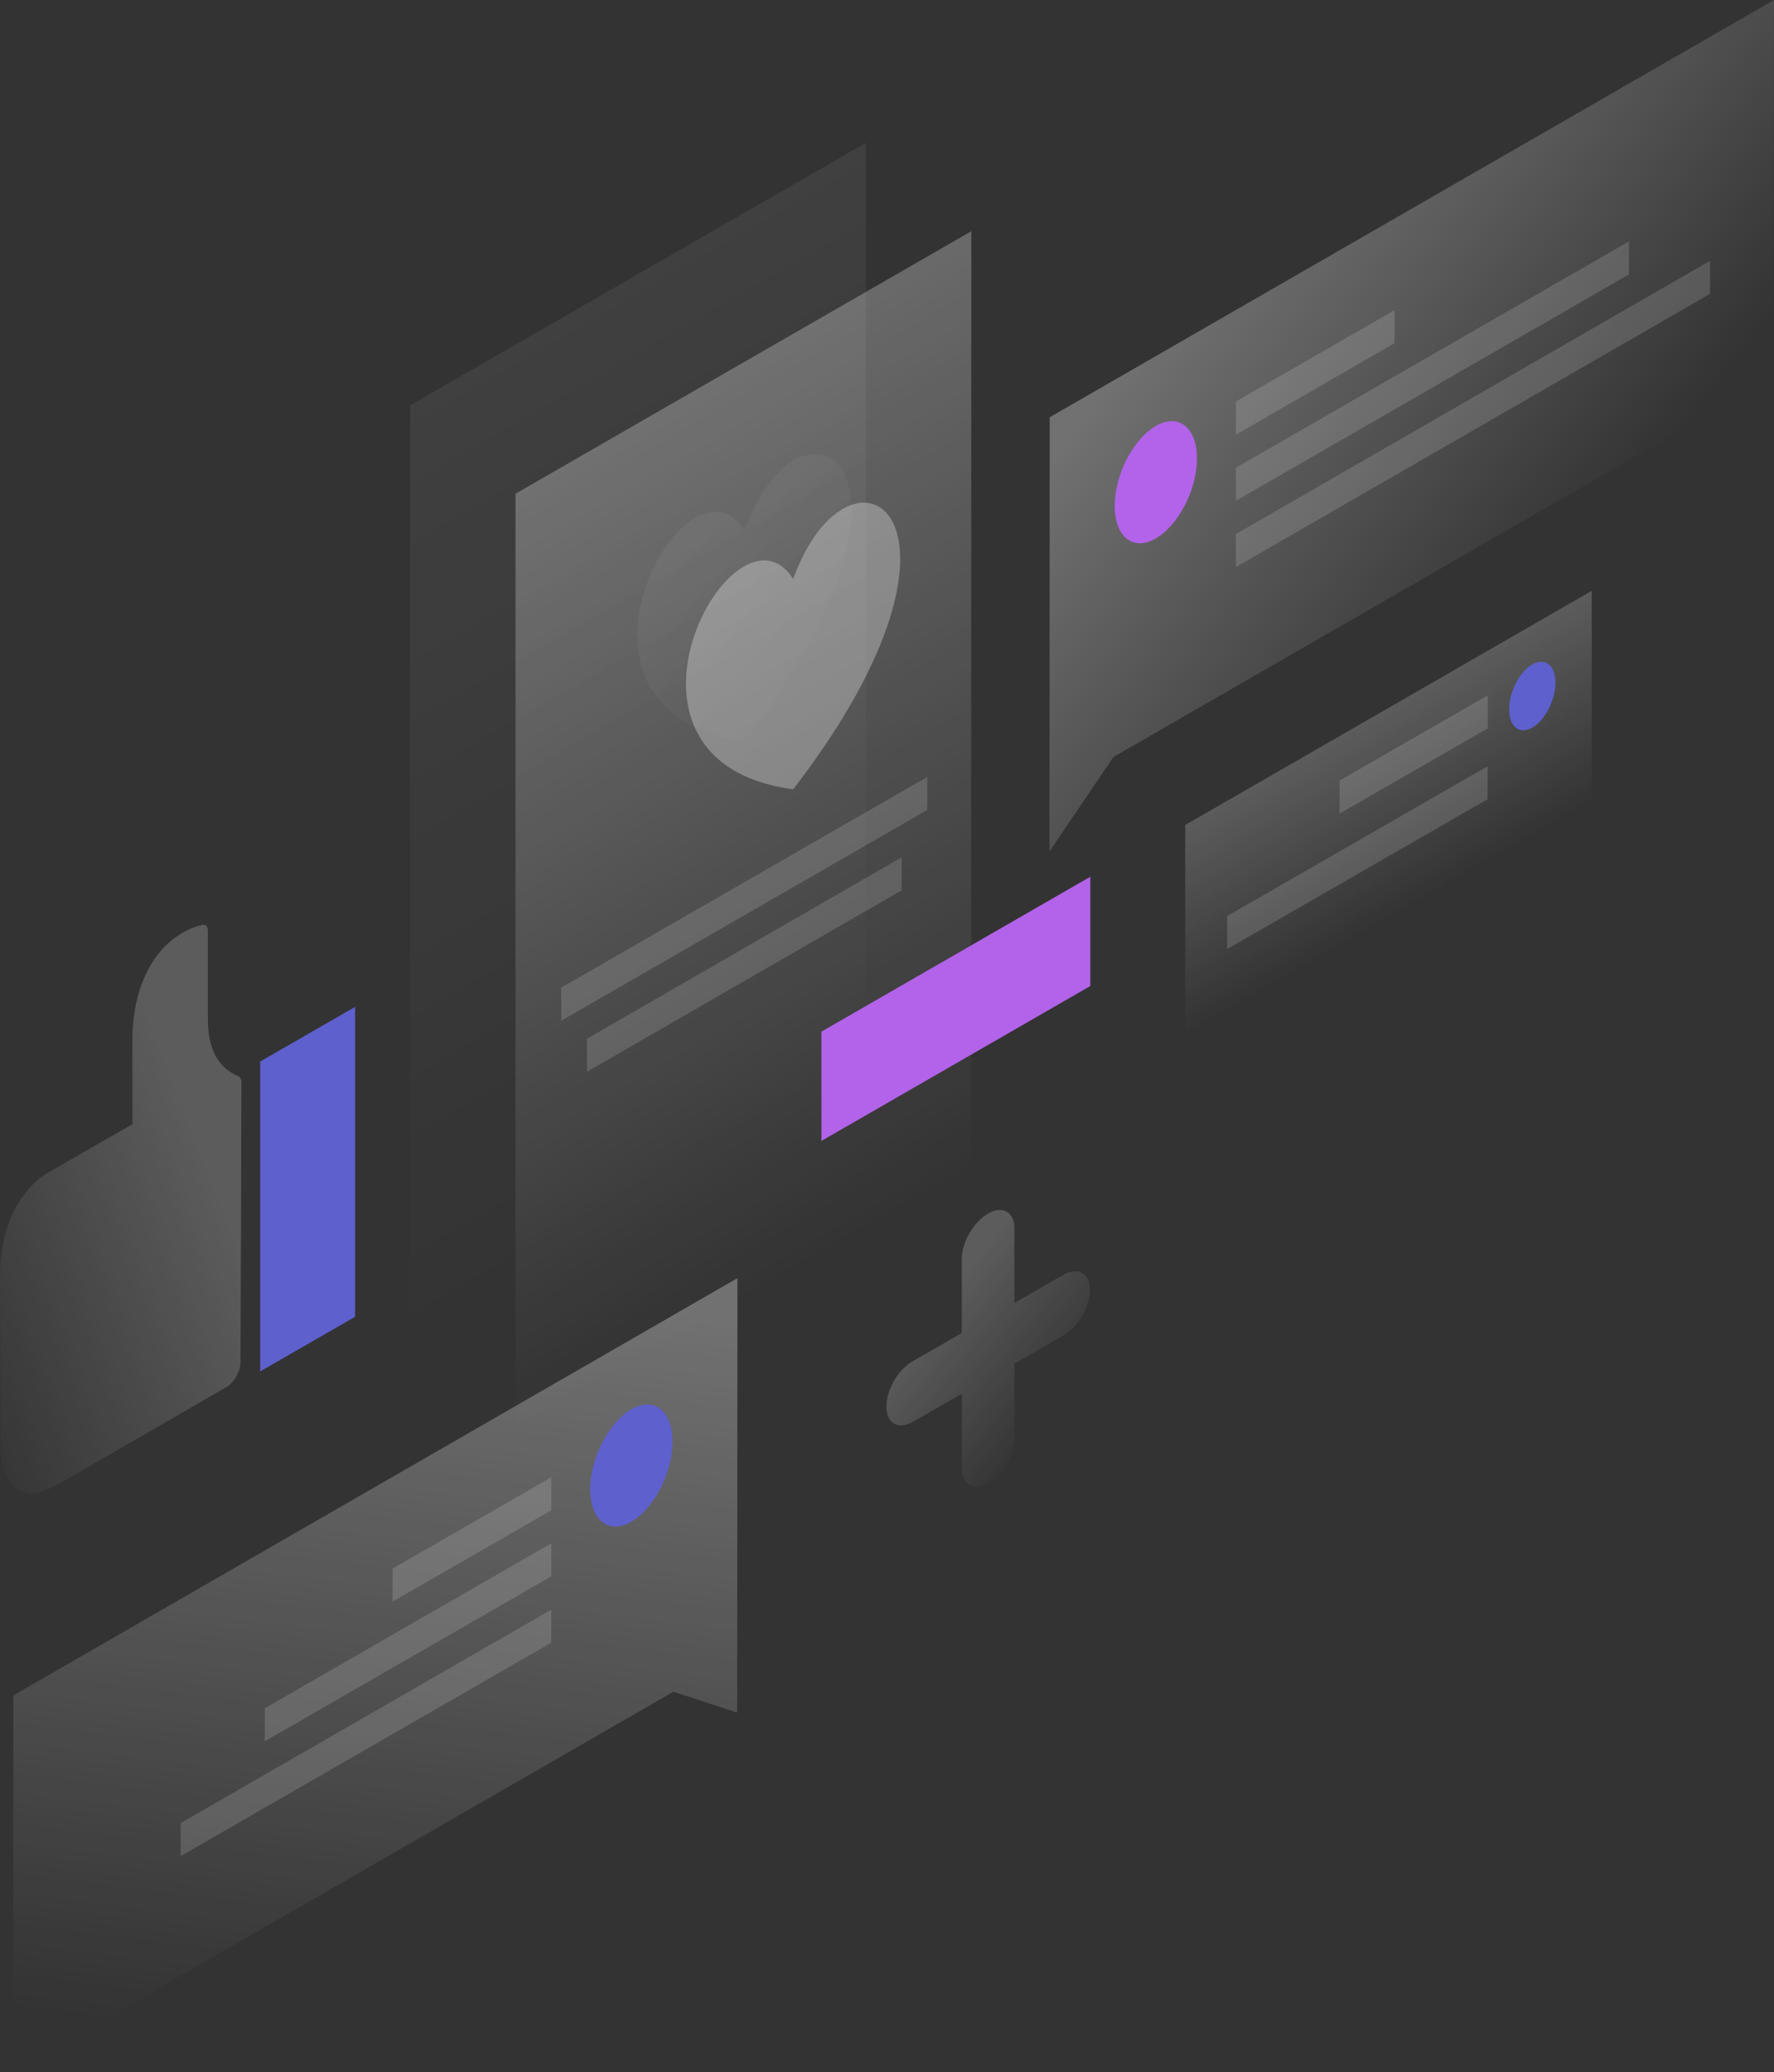 <svg width="173" height="202" viewBox="0 0 173 202" fill="none" xmlns="http://www.w3.org/2000/svg">
<rect x="0" y="0" width="173" height="202" fill="#333333" stroke="none"/>
<path opacity="0.2" d="M115.586 80.426L155.223 57.602V78.2L115.586 101.024V80.426Z" fill="url(#paint0_linear)"/>
<path d="M147.177 69.156C147.177 70.861 148.174 71.642 149.432 70.932C150.666 70.222 151.686 68.257 151.686 66.552C151.686 64.847 150.689 64.066 149.432 64.776C148.174 65.487 147.177 67.452 147.177 69.156Z" fill="#5E60CE"/>
<path opacity="0.15" d="M145.089 67.783L130.634 76.093V79.313L145.089 71.003V67.783Z" fill="white"/>
<path opacity="0.15" d="M145.065 74.697L119.669 89.304V92.524L145.065 77.916V74.697Z" fill="white"/>
<path opacity="0.07" d="M84.447 13.921L39.993 39.514V134.974L84.423 109.381L84.447 13.921Z" fill="url(#paint1_linear)"/>
<path opacity="0.3" d="M94.724 22.539L50.27 48.133V143.592L94.7 117.999L94.724 22.539Z" fill="url(#paint2_linear)"/>
<path opacity="0.15" d="M90.428 75.738L54.731 96.289V99.508L90.428 78.958V75.738Z" fill="white"/>
<path opacity="0.15" d="M87.936 83.575L57.247 101.26V104.48L87.936 86.795V83.575Z" fill="white"/>
<path d="M106.33 96.123V85.469L80.103 100.574V111.228L106.33 96.123Z" fill="#B263EA"/>
<path opacity="0.2" d="M14.834 93.85C16.875 90.606 19.7 90.18 19.818 90.157C20.103 90.109 20.269 90.37 20.269 90.748V99.319C20.269 102.231 21.266 104.101 23.236 104.906C23.426 104.977 23.544 105.191 23.544 105.475C23.544 109.594 23.473 127.28 23.45 132.796C23.45 133.72 22.809 134.809 22.026 135.259C17.825 137.697 5.696 144.681 5.696 144.681C2.468 146.552 0.403 145.392 0.047 141.556L0 124.581C0 122 0.451 119.349 1.875 117.147C2.682 115.892 3.631 114.921 4.628 114.353L12.912 109.594V101.639C12.888 98.514 13.552 95.91 14.834 93.85Z" fill="url(#paint3_linear)"/>
<path d="M34.629 98.159L25.372 103.486V133.696L34.629 128.369V98.159Z" fill="#5E60CE"/>
<path opacity="0.3" d="M102.367 40.675L173 0L172.976 36.721L108.585 73.797L102.343 83.007L102.367 40.675Z" fill="url(#paint4_linear)"/>
<path opacity="0.15" d="M120.523 39.136L135.998 30.234V33.454L120.523 42.379V39.136Z" fill="white"/>
<path opacity="0.15" d="M120.523 45.599L158.854 23.533V26.753L120.523 48.819V45.599Z" fill="white"/>
<path opacity="0.15" d="M120.523 52.063L166.758 25.428V28.648L120.523 55.282V52.063Z" fill="white"/>
<path d="M116.726 44.7C116.726 47.73 114.922 51.21 112.715 52.489C110.507 53.767 108.704 52.347 108.704 49.316C108.704 46.286 110.507 42.805 112.715 41.527C114.922 40.248 116.726 41.669 116.726 44.7Z" fill="#B263EA"/>
<path opacity="0.3" d="M71.915 124.604L1.305 165.279L1.282 202L65.673 164.924L71.891 166.96L71.915 124.604Z" fill="url(#paint5_linear)"/>
<path opacity="0.15" d="M53.758 144.019L38.284 152.921V156.14L53.758 147.238V144.019Z" fill="white"/>
<path opacity="0.15" d="M53.758 150.458L25.823 166.534V169.754L53.758 153.678V150.458Z" fill="white"/>
<path opacity="0.15" d="M53.758 156.922L17.611 177.732V180.952L53.758 160.142V156.922Z" fill="white"/>
<path d="M57.556 145.179C57.556 148.209 59.359 149.63 61.567 148.351C63.774 147.073 65.578 143.592 65.578 140.562C65.578 137.531 63.774 136.111 61.567 137.389C59.359 138.668 57.556 142.148 57.556 145.179Z" fill="#5E60CE"/>
<path opacity="0.2" d="M96.361 118.307C94.937 119.112 93.798 121.101 93.798 122.734V129.955L89.004 132.702C87.58 133.507 86.44 135.495 86.44 137.129C86.44 138.763 87.58 139.425 89.004 138.62L93.798 135.874V143.095C93.798 144.729 94.937 145.392 96.361 144.587C97.785 143.782 98.925 141.793 98.925 140.159V132.938L103.719 130.192C105.143 129.387 106.282 127.398 106.282 125.765C106.282 124.131 105.143 123.468 103.719 124.273L98.925 127.019V119.798C98.948 118.165 97.785 117.478 96.361 118.307Z" fill="url(#paint6_linear)"/>
<path opacity="0.05" d="M72.604 72.21C92.968 45.789 78.229 36.224 72.604 51.708C66.955 42.806 52.216 69.488 72.604 72.21Z" fill="url(#paint7_linear)"/>
<path opacity="0.3" d="M77.35 76.946C97.714 50.524 82.975 40.959 77.35 56.443C71.701 47.541 56.962 74.223 77.35 76.946Z" fill="white"/>
<defs>
<linearGradient id="paint0_linear" x1="130.942" y1="71.596" x2="139.848" y2="87.065" gradientUnits="userSpaceOnUse">
<stop stop-color="white"/>
<stop offset="1" stop-color="white" stop-opacity="0"/>
</linearGradient>
<linearGradient id="paint1_linear" x1="36.423" y1="29.863" x2="81.067" y2="107.401" gradientUnits="userSpaceOnUse">
<stop stop-color="white"/>
<stop offset="1" stop-color="white" stop-opacity="0"/>
</linearGradient>
<linearGradient id="paint2_linear" x1="46.694" y1="38.481" x2="91.338" y2="116.019" gradientUnits="userSpaceOnUse">
<stop stop-color="white"/>
<stop offset="1" stop-color="white" stop-opacity="0"/>
</linearGradient>
<linearGradient id="paint3_linear" x1="20.535" y1="114.463" x2="-9.187" y2="125.866" gradientUnits="userSpaceOnUse">
<stop stop-color="white"/>
<stop offset="1" stop-color="white" stop-opacity="0"/>
</linearGradient>
<linearGradient id="paint4_linear" x1="117.773" y1="25.958" x2="154.172" y2="54.529" gradientUnits="userSpaceOnUse">
<stop stop-color="white"/>
<stop offset="1" stop-color="white" stop-opacity="0"/>
</linearGradient>
<linearGradient id="paint5_linear" x1="41.581" y1="125.803" x2="32.495" y2="199.684" gradientUnits="userSpaceOnUse">
<stop stop-color="white"/>
<stop offset="1" stop-color="white" stop-opacity="0"/>
</linearGradient>
<linearGradient id="paint6_linear" x1="91.41" y1="127.535" x2="103.813" y2="137.347" gradientUnits="userSpaceOnUse">
<stop stop-color="white"/>
<stop offset="1" stop-color="white" stop-opacity="0"/>
</linearGradient>
<linearGradient id="paint7_linear" x1="68.249" y1="52.775" x2="83.431" y2="65.788" gradientUnits="userSpaceOnUse">
<stop stop-color="white"/>
<stop offset="1" stop-color="white" stop-opacity="0"/>
</linearGradient>
</defs>
</svg>
